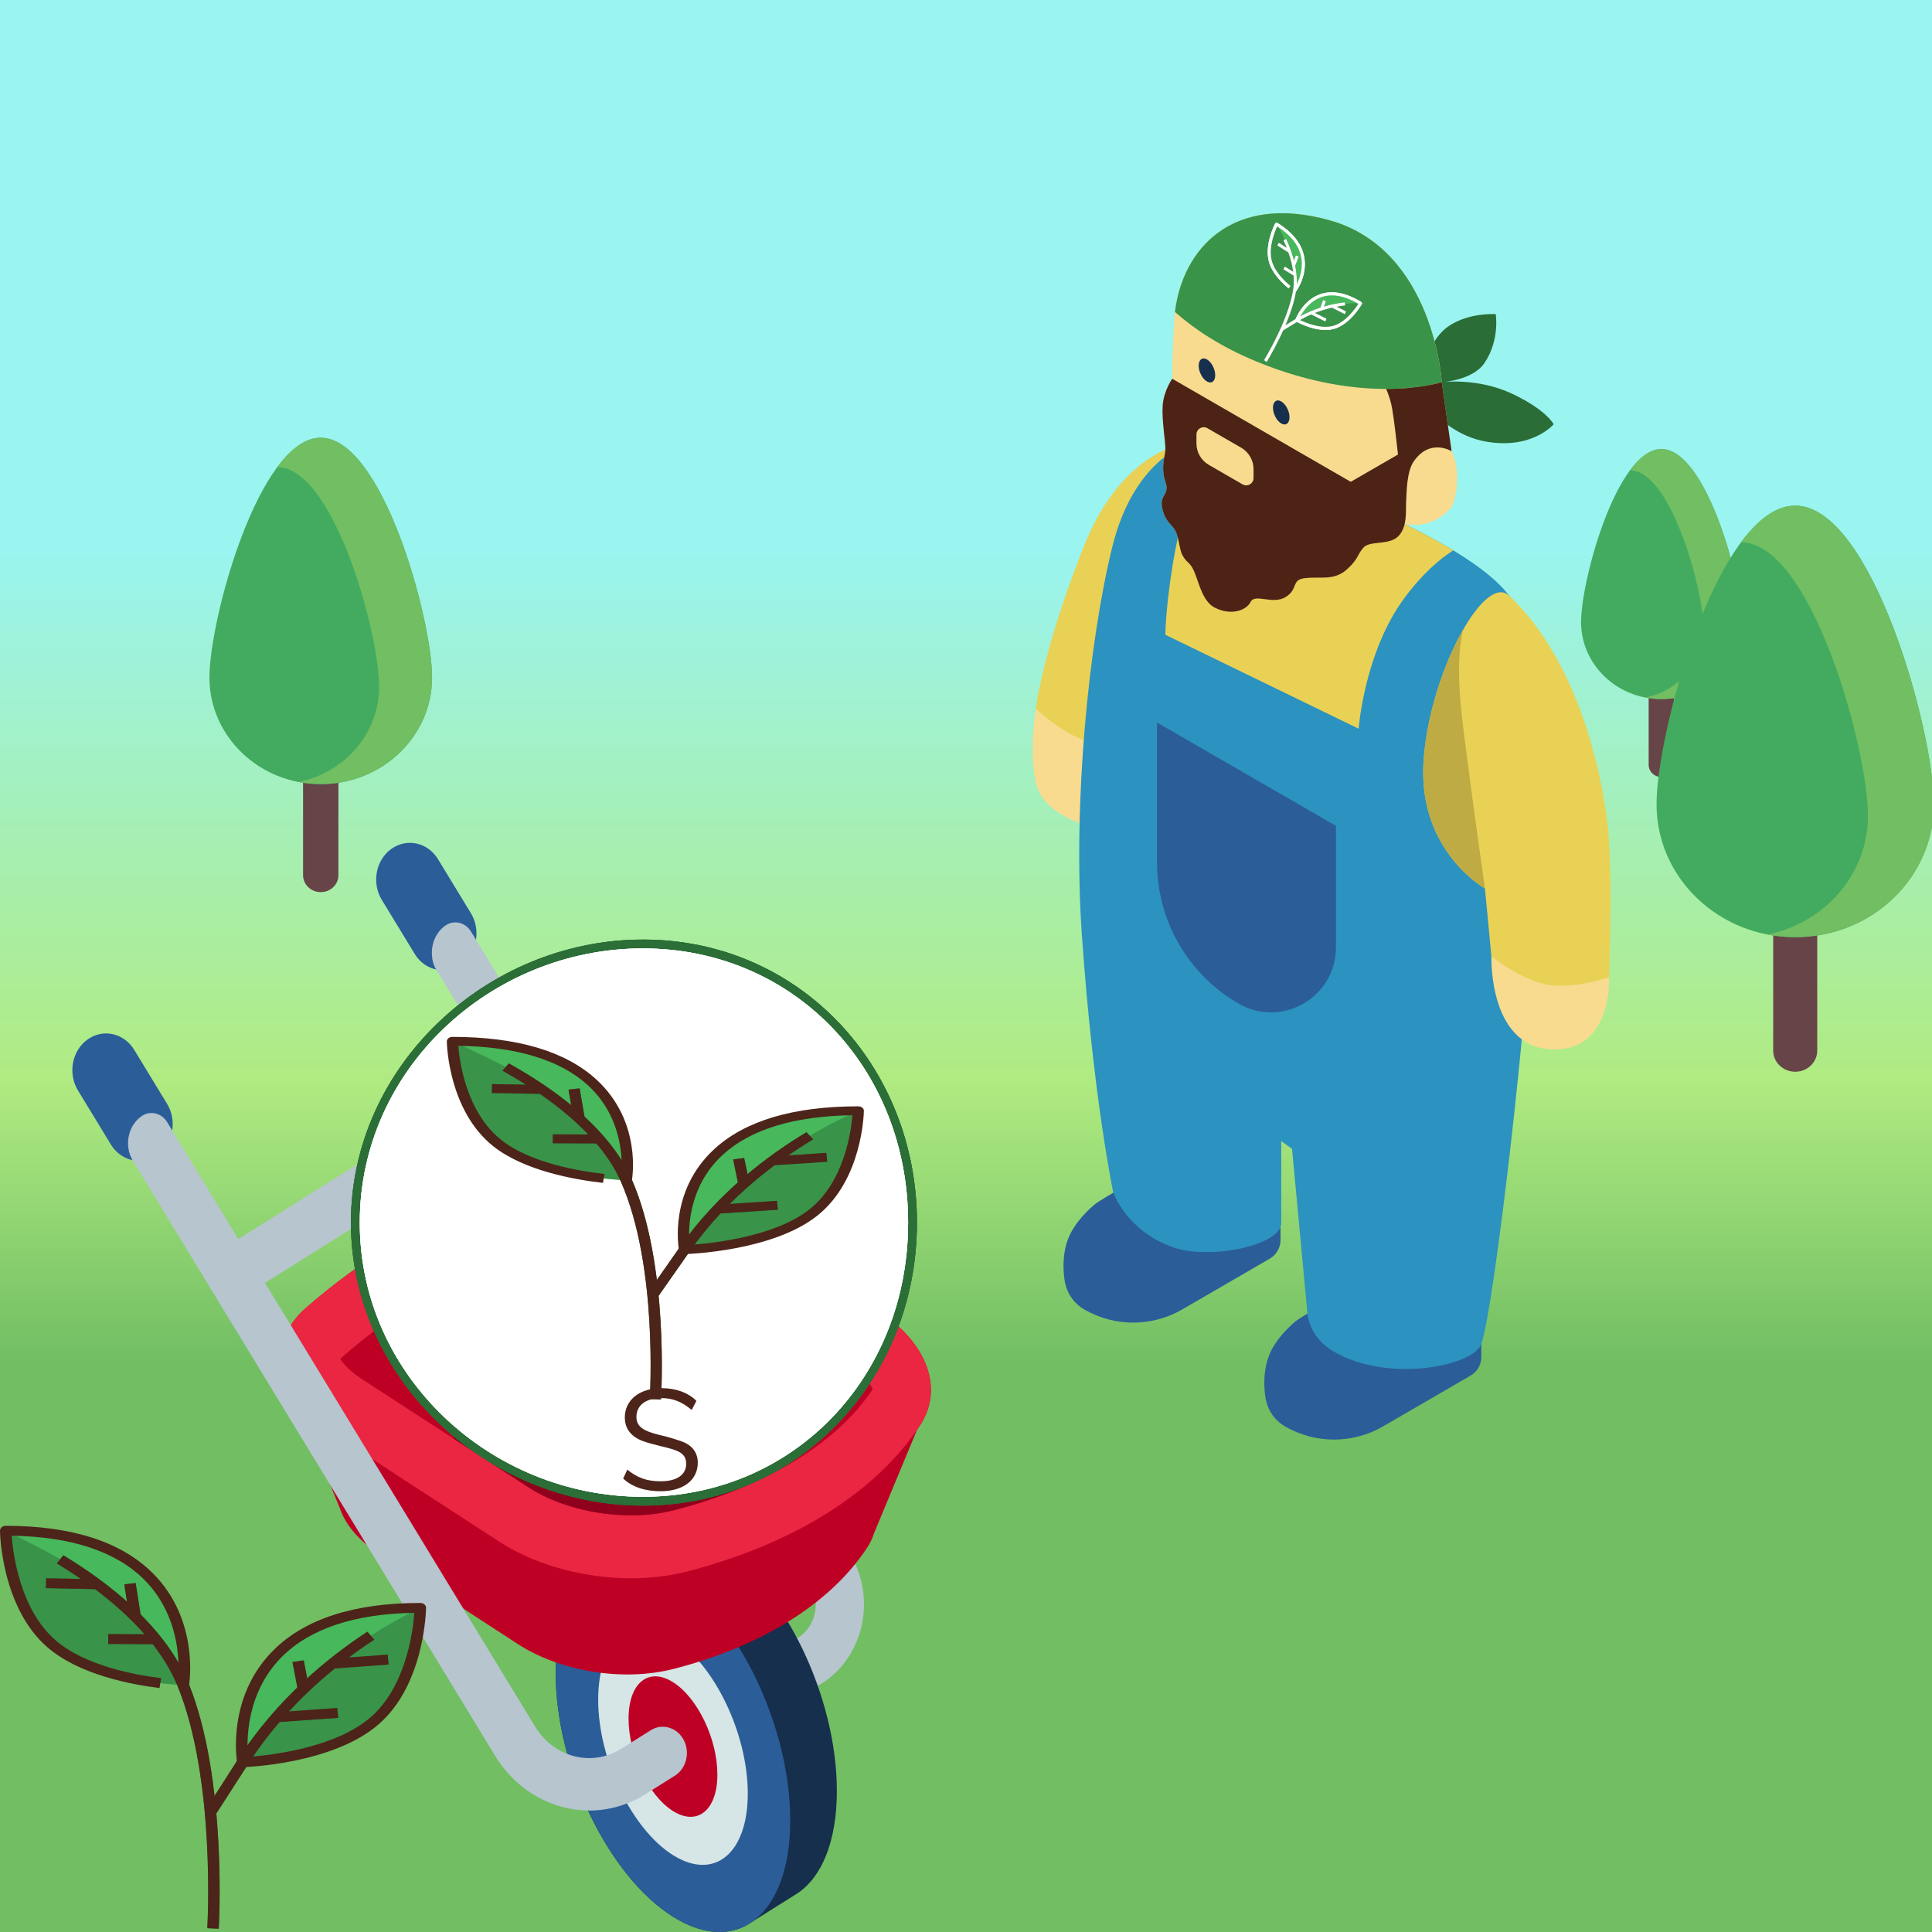 <svg width="1024" height="1024" viewBox="0 0 1024 1024" fill="none" xmlns="http://www.w3.org/2000/svg">
<rect x="0" y="0" width="1024" height="1024" fill="#333333" stroke="none"/>
<g id="nftPlantLP" clip-path="url(#clip0)">
<rect width="1024" height="1024" fill="#71BE63"/>
<g id="background">
<g id="Group">
<path id="Vector" d="M1024 0H0V723H1024V0Z" fill="url(#paint0_linear)"/>
</g>
</g>
<g id="tree2">
<g id="Group_2">
<g id="Group_3">
<path id="Vector_2" d="M880.589 411.846C876.853 411.846 873.826 408.949 873.826 405.376V335.69C873.826 332.117 876.851 329.22 880.589 329.22C884.326 329.22 887.35 332.117 887.35 335.69V405.376C887.35 408.949 884.325 411.846 880.589 411.846Z" fill="#674447"/>
</g>
</g>
<g id="Group_4">
<g id="Group_5">
<path id="Vector_3" d="M923.174 329.754C923.174 352.276 904.107 370.533 880.587 370.533C857.067 370.533 838 352.276 838 329.754C838 307.233 857.067 238 880.587 238C904.107 238 923.174 307.232 923.174 329.754Z" fill="#43AB5F"/>
</g>
</g>
<g id="Group_6">
<g id="Group_7">
<path id="Vector_4" d="M880.586 238C874.682 238 869.059 242.37 863.947 249.262H863.948C885.476 249.262 902.927 312.627 902.927 333.24C902.927 351.17 889.712 366.12 872.106 369.716C874.847 370.246 877.681 370.534 880.585 370.534C904.105 370.534 923.173 352.277 923.173 329.755C923.174 307.232 904.106 238 880.586 238Z" fill="#71BE63"/>
</g>
</g>
</g>
<g id="tree3">
<g id="Group_8">
<g id="Group_9">
<path id="Vector_5" d="M951.501 568.037C945.053 568.037 939.83 563.038 939.83 556.871V436.601C939.83 430.434 945.051 425.435 951.501 425.435C957.951 425.435 963.17 430.434 963.17 436.601V556.871C963.17 563.038 957.949 568.037 951.501 568.037Z" fill="#674447"/>
</g>
</g>
<g id="Group_10">
<g id="Group_11">
<path id="Vector_6" d="M1025 426.356C1025 465.225 992.093 496.736 951.5 496.736C910.907 496.736 878 465.225 878 426.356C878 387.487 910.907 268 951.5 268C992.093 268 1025 387.485 1025 426.356Z" fill="#43AB5F"/>
</g>
</g>
<g id="Group_12">
<g id="Group_13">
<path id="Vector_7" d="M951.497 268C941.307 268 931.604 275.542 922.781 287.437H922.783C959.937 287.437 990.055 396.796 990.055 432.373C990.055 463.318 967.248 489.12 936.862 495.325C941.592 496.241 946.484 496.738 951.495 496.738C992.088 496.738 1025 465.227 1025 426.358C1025 387.485 992.09 268 951.497 268Z" fill="#71BE63"/>
</g>
</g>
</g>
<g id="tree1">
<g id="Group_14">
<g id="Group_15">
<path id="Vector_8" d="M170.002 472.846C164.826 472.846 160.633 468.833 160.633 463.883V367.34C160.633 362.39 164.824 358.376 170.002 358.376C175.179 358.376 179.369 362.39 179.369 367.34V463.883C179.369 468.833 175.178 472.846 170.002 472.846Z" fill="#674447"/>
</g>
</g>
<g id="Group_16">
<g id="Group_17">
<path id="Vector_9" d="M229 359.116C229 390.317 202.585 415.611 170 415.611C137.415 415.611 111 390.317 111 359.116C111 327.915 137.415 232 170 232C202.585 232 229 327.913 229 359.116Z" fill="#43AB5F"/>
</g>
</g>
<g id="Group_18">
<g id="Group_19">
<path id="Vector_10" d="M169.998 232C161.819 232 154.029 238.054 146.947 247.602H146.949C176.773 247.602 200.949 335.387 200.949 363.945C200.949 388.786 182.642 409.498 158.25 414.479C162.047 415.214 165.974 415.613 169.997 415.613C202.581 415.613 228.998 390.319 228.998 359.117C229 327.913 202.583 232 169.998 232Z" fill="#71BE63"/>
</g>
</g>
</g>
<g id="casualFarmer" clip-path="url(#clip1)">
<g id="Group_20">
<path id="Vector_11" d="M764.155 202.546C764.155 202.546 783.039 200.067 801.354 208.651C819.663 217.235 823.477 224.862 823.477 224.862C823.477 224.862 812.061 238.45 787.428 234.017C762.792 229.584 750.047 206.142 750.047 206.142C750.047 206.142 755.625 181.53 767.279 173.238C778.209 165.462 792.769 166.499 792.769 166.499C792.769 166.499 795.061 180.231 786.764 192.44C780.451 201.718 764.155 202.546 764.155 202.546Z" fill="#2A6D36"/>
<path id="Vector_12" d="M672.317 719.245C675.779 709.605 684.507 702.112 686.808 700.232C690.676 697.073 716.42 682.826 716.42 682.826L785.137 709.823V719.201C785.137 723.247 783.005 726.997 779.519 729.055L732.958 756.062C716.93 765.315 697.182 765.315 681.155 756.062C675.6 752.854 672.244 747.755 671.029 742.256L670.998 742.246C670.998 742.251 668.316 730.403 672.317 719.245Z" fill="#2B5D99"/>
<path id="Vector_13" d="M565.89 657.257C569.352 647.616 578.08 640.123 580.375 638.243C584.248 635.084 609.992 620.836 609.992 620.836L678.709 647.834V657.212C678.709 661.263 676.572 665.007 673.091 667.065L626.525 694.073C610.497 703.327 590.75 703.327 574.727 694.073C569.167 690.864 565.811 685.767 564.596 680.267L564.571 680.257C564.565 680.262 561.883 668.415 565.89 657.257Z" fill="#2B5D99"/>
<path id="Vector_14" d="M549.01 375.545C549.01 375.545 545.291 397.667 549.01 414.836C552.729 431.999 577.049 437.722 577.049 437.722L589.635 387.655L549.01 375.545Z" fill="#F8DB8F"/>
<path id="Vector_15" d="M632.848 234.017C632.848 234.017 595.927 235.033 574.186 290.224C552.442 345.408 549.009 375.545 549.009 375.545C549.009 375.545 563.505 390.041 581.051 394.617C598.601 399.195 632.848 234.017 632.848 234.017Z" fill="#E9D155"/>
<path id="Vector_16" d="M632.847 234.017C632.847 234.017 601.649 240.374 589.445 290.224C577.236 340.067 568.459 424.992 573.422 495.709C579.526 582.682 590.07 632.154 590.07 632.154C590.07 632.154 597.003 652.109 621.197 660.927C640.945 668.123 679.091 660.108 679.091 648.237V604.805L684.809 608.905L692.822 694.643C692.822 694.643 692.629 708.088 706.937 716.384C735.982 733.231 780.941 724.016 785.136 712.307C792.014 693.121 811.077 526.986 811.077 484.645C811.077 442.3 814.985 340.167 801.923 318.703C777.891 279.225 632.847 234.017 632.847 234.017Z" fill="#2C92BF"/>
<path id="Vector_17" d="M617.673 336.442C617.673 336.442 617.673 323.856 621.288 300.965C624.899 278.078 632.847 248.324 632.847 248.324C635.014 243.623 637.529 239.695 640.297 236.422C662.394 243.692 728.707 266.519 770.225 291.696C762.96 296.403 753.692 304.257 744.131 317.275C723.134 345.87 720.098 386.227 720.098 386.227L617.673 336.442Z" fill="#E9D155"/>
<path id="Vector_18" d="M852.848 517.832C852.848 517.832 854.822 554.613 825.956 556.171C788.762 558.174 790.478 506.961 790.478 506.961L852.848 517.832Z" fill="#F8DB8F"/>
<path id="Vector_19" d="M617.674 255.372C615.1 247.828 617.5 241.996 617.674 238.267C617.847 234.538 615.67 222.576 616.246 214.85C616.816 207.124 621.294 200.736 621.294 200.736C621.358 184.347 622.251 172.222 622.251 172.222C623.183 136.749 649.145 101.267 704.651 116.719C760.154 132.167 764.155 202.547 764.155 202.547L769.373 239.165L769.363 239.16C774.193 247.471 772.378 265.482 768.738 269.495C759.008 280.221 747.325 278.336 744.493 277.672C743.947 280.022 742.986 282.269 741.269 284.085C736.41 289.236 726.11 286.375 722.673 290.224C719.24 294.067 720.099 296.388 713.519 302.111C706.937 307.834 699.499 305.542 691.822 306.4C684.14 307.259 688.341 312.123 681.477 316.417C674.609 320.707 665.167 314.414 662.881 318.992C660.589 323.568 652.581 326.43 643.997 322.14C635.412 317.845 635.13 303.256 630.265 298.679C625.4 294.101 625.976 292.098 624.249 284.883C622.524 277.672 618.249 278.361 616.151 270.065C614.053 261.769 620.247 262.914 617.674 255.372Z" fill="#F8DB8F"/>
<path id="Vector_20" d="M787.046 470.909C787.046 470.909 752.139 451.453 754.431 405.106C756.722 358.758 786.521 303.122 799.886 315.728C838.547 352.177 851.133 417.698 852.848 446.306C854.565 474.915 852.848 517.832 852.848 517.832C852.848 517.832 839.455 523.064 824.24 522.408C809.026 521.753 790.478 506.961 790.478 506.961L787.046 470.909Z" fill="#E9D155"/>
<path id="Vector_21" d="M708.082 437.722L613.239 382.968V457.058C613.239 487.938 629.714 516.472 656.458 531.916C679.398 545.161 708.082 528.603 708.082 502.106V437.722Z" fill="#2B5D99"/>
<path id="Vector_22" d="M666.117 191.676C647.006 183.806 632.991 174.423 622.75 165.363C626.663 132.375 652.729 102.263 704.645 116.714C760.153 132.167 764.154 202.547 764.154 202.547C764.154 202.547 724.481 215.708 666.117 191.676Z" fill="#399349"/>
<g id="Group_21">
<path id="Vector_23" d="M687.342 169.701C687.342 169.701 696.23 145.586 721.073 160.751C721.073 160.751 715.102 171.345 706.626 173.575C698.151 175.806 687.342 169.701 687.342 169.701Z" fill="#47B85B"/>
<path id="Vector_24" d="M721.072 160.751C721.072 160.751 715.093 171.36 706.625 173.576C698.157 175.792 687.34 169.701 687.34 169.701C696.782 163.894 706.345 161.854 712.864 161.061C716.691 160.595 721.072 160.751 721.072 160.751Z" fill="#399349"/>
<path id="Vector_25" d="M686.133 154.193C686.133 154.193 701.441 133.998 676.598 118.833C676.598 118.833 670.905 129.598 673.316 138.474C675.727 147.349 686.133 154.193 686.133 154.193Z" fill="#47B85B"/>
<path id="Vector_26" d="M686.133 154.193C686.133 154.193 675.721 147.327 673.317 138.474C670.898 129.613 676.598 118.833 676.598 118.833C676.598 118.833 679.847 124.471 680.995 126.97C684.186 133.974 687.761 144.431 686.133 154.193Z" fill="#399349"/>
<path id="Vector_27" d="M671.357 191.813L670 190.891C670.13 190.686 682.625 170.363 685.345 154.034C686.942 144.499 683.458 134.249 680.264 127.32L681.695 126.641C684.994 133.786 688.578 144.4 686.913 154.366C684.151 171.01 671.487 191.609 671.357 191.813Z" fill="#2B6E37"/>
<path id="Vector_28" d="M677.806 128.664L683.964 132.618L683.157 134.019L676.998 130.065L677.806 128.664Z" fill="#2B6E37"/>
<path id="Vector_29" d="M688.332 136.003L686.393 141.106L684.904 140.455L686.843 135.352L688.332 136.003Z" fill="#2B6E37"/>
<path id="Vector_30" d="M680.992 141.3L686.768 144.865L685.985 146.28L680.209 142.716L680.992 141.3Z" fill="#2B6E37"/>
<path id="Vector_31" d="M679.9 175.214L679.066 173.777C681.52 172.283 684.15 170.669 686.92 168.971C696.546 163.068 706.276 160.959 712.756 160.237L712.973 161.884C706.651 162.59 697.152 164.65 687.769 170.416C684.998 172.115 682.354 173.72 679.9 175.214Z" fill="#2B6E37"/>
<path id="Vector_32" d="M713.431 165.035L712.775 166.522L705.682 162.966L706.338 161.479L713.431 165.035Z" fill="#2B6E37"/>
<path id="Vector_33" d="M702.755 159.614L701.238 163.972L699.734 163.365L701.251 159.007L702.755 159.614Z" fill="#2B6E37"/>
<path id="Vector_34" d="M703.108 168.942L702.448 170.428L694.648 166.5L695.308 165.014L703.108 168.942Z" fill="#2B6E37"/>
<path id="Vector_35" d="M683.011 152.856C679.835 150.254 674.252 144.972 672.542 138.664C670.076 129.584 675.652 118.862 675.893 118.422C675.994 118.237 676.164 118.095 676.367 118.03C676.57 117.964 676.804 118.012 676.986 118.123C685.054 123.047 689.827 129.028 691.198 135.887C693.218 146.058 687.042 154.369 686.776 154.719L685.511 153.662L686.141 154.179L685.511 153.662C685.571 153.585 691.513 145.567 689.642 136.149C688.404 129.997 684.13 124.567 676.936 119.986C675.748 122.537 672.151 131.135 674.084 138.261C675.664 144.092 680.972 149.093 683.982 151.555L683.011 152.856Z" fill="white"/>
<path id="Vector_36" d="M686.954 170.411C686.605 170.198 686.452 169.763 686.604 169.382C686.757 168.965 690.462 159.146 699.818 155.919C706.109 153.737 713.395 155.116 721.462 160.04C721.643 160.151 721.786 160.333 721.847 160.56C721.91 160.787 721.886 161 721.764 161.191C721.516 161.645 715.528 172.098 706.843 174.371C698.172 176.652 687.422 170.677 686.967 170.419L686.954 170.411ZM719.96 161.018C712.618 156.707 706.04 155.532 700.383 157.475C693.097 159.978 689.406 167.079 688.389 169.317C690.848 170.572 699.534 174.567 706.417 172.766C713.213 170.988 718.457 163.395 719.96 161.018Z" fill="white"/>
<path id="Vector_37" d="M671.357 191.813L670 190.891C670.13 190.686 682.625 170.363 685.345 154.034C686.942 144.499 683.458 134.249 680.264 127.32L681.695 126.641C684.994 133.786 688.578 144.4 686.913 154.366C684.151 171.01 671.487 191.609 671.357 191.813Z" fill="white"/>
<path id="Vector_38" d="M677.806 128.664L683.964 132.618L683.157 134.019L676.998 130.065L677.806 128.664Z" fill="white"/>
<path id="Vector_39" d="M688.332 136.003L686.393 141.106L684.904 140.455L686.843 135.352L688.332 136.003Z" fill="white"/>
<path id="Vector_40" d="M680.992 141.3L686.768 144.865L685.985 146.28L680.209 142.716L680.992 141.3Z" fill="white"/>
<path id="Vector_41" d="M679.9 175.214L679.066 173.777C681.52 172.283 684.15 170.669 686.92 168.971C696.546 163.068 706.276 160.959 712.756 160.237L712.973 161.884C706.651 162.59 697.152 164.65 687.769 170.416C684.998 172.115 682.354 173.72 679.9 175.214Z" fill="white"/>
<path id="Vector_42" d="M713.431 165.035L712.775 166.522L705.682 162.966L706.338 161.479L713.431 165.035Z" fill="white"/>
<path id="Vector_43" d="M702.755 159.614L701.238 163.972L699.734 163.365L701.251 159.007L702.755 159.614Z" fill="white"/>
<path id="Vector_44" d="M703.108 168.942L702.448 170.428L694.648 166.5L695.308 165.014L703.108 168.942Z" fill="white"/>
<path id="Vector_45" d="M687.342 169.701C687.342 169.701 696.23 145.586 721.073 160.751C721.073 160.751 715.102 171.345 706.626 173.575C698.151 175.806 687.342 169.701 687.342 169.701Z" fill="#47B85B"/>
<path id="Vector_46" d="M721.072 160.751C721.072 160.751 715.093 171.36 706.625 173.576C698.157 175.792 687.34 169.701 687.34 169.701C696.782 163.894 706.345 161.854 712.864 161.061C716.691 160.595 721.072 160.751 721.072 160.751Z" fill="#399349"/>
<path id="Vector_47" d="M686.133 154.193C686.133 154.193 701.441 133.998 676.598 118.833C676.598 118.833 670.905 129.598 673.316 138.474C675.727 147.349 686.133 154.193 686.133 154.193Z" fill="#47B85B"/>
<path id="Vector_48" d="M686.133 154.193C686.133 154.193 675.721 147.327 673.317 138.474C670.898 129.613 676.598 118.833 676.598 118.833C676.598 118.833 679.847 124.471 680.995 126.97C684.186 133.974 687.761 144.431 686.133 154.193Z" fill="#399349"/>
<path id="Vector_49" d="M671.357 191.813L670 190.891C670.13 190.686 682.625 170.363 685.345 154.034C686.942 144.499 683.458 134.249 680.264 127.32L681.695 126.641C684.994 133.786 688.578 144.4 686.913 154.366C684.151 171.01 671.487 191.609 671.357 191.813Z" fill="#2B6E37"/>
<path id="Vector_50" d="M677.806 128.664L683.964 132.618L683.157 134.019L676.998 130.065L677.806 128.664Z" fill="#2B6E37"/>
<path id="Vector_51" d="M688.332 136.003L686.393 141.106L684.904 140.455L686.843 135.352L688.332 136.003Z" fill="#2B6E37"/>
<path id="Vector_52" d="M680.992 141.3L686.768 144.865L685.985 146.28L680.209 142.716L680.992 141.3Z" fill="#2B6E37"/>
<path id="Vector_53" d="M679.9 175.214L679.066 173.777C681.52 172.283 684.15 170.669 686.92 168.971C696.546 163.068 706.276 160.959 712.756 160.237L712.973 161.884C706.651 162.59 697.152 164.65 687.769 170.416C684.998 172.115 682.354 173.72 679.9 175.214Z" fill="#2B6E37"/>
<path id="Vector_54" d="M713.431 165.035L712.775 166.522L705.682 162.966L706.338 161.479L713.431 165.035Z" fill="#2B6E37"/>
<path id="Vector_55" d="M702.755 159.614L701.238 163.972L699.734 163.365L701.251 159.007L702.755 159.614Z" fill="#2B6E37"/>
<path id="Vector_56" d="M703.108 168.942L702.448 170.428L694.648 166.5L695.308 165.014L703.108 168.942Z" fill="#2B6E37"/>
<path id="Vector_57" d="M683.011 152.856C679.835 150.254 674.252 144.972 672.542 138.664C670.076 129.584 675.652 118.862 675.893 118.422C675.994 118.237 676.164 118.095 676.367 118.03C676.57 117.964 676.804 118.012 676.986 118.123C685.054 123.047 689.827 129.028 691.198 135.887C693.218 146.058 687.042 154.369 686.776 154.719L685.511 153.662L686.141 154.179L685.511 153.662C685.571 153.585 691.513 145.567 689.642 136.149C688.404 129.997 684.13 124.567 676.936 119.986C675.748 122.537 672.151 131.135 674.084 138.261C675.664 144.092 680.972 149.093 683.982 151.555L683.011 152.856Z" fill="white"/>
<path id="Vector_58" d="M686.954 170.411C686.605 170.198 686.452 169.763 686.604 169.382C686.757 168.965 690.462 159.146 699.818 155.919C706.109 153.737 713.395 155.116 721.462 160.04C721.643 160.151 721.786 160.333 721.847 160.56C721.91 160.787 721.886 161 721.764 161.191C721.516 161.645 715.528 172.098 706.843 174.371C698.172 176.652 687.422 170.677 686.967 170.419L686.954 170.411ZM719.96 161.018C712.618 156.707 706.04 155.532 700.383 157.475C693.097 159.978 689.406 167.079 688.389 169.317C690.848 170.572 699.534 174.567 706.417 172.766C713.213 170.988 718.457 163.395 719.96 161.018Z" fill="white"/>
<path id="Vector_59" d="M671.357 191.813L670 190.891C670.13 190.686 682.625 170.363 685.345 154.034C686.942 144.499 683.458 134.249 680.264 127.32L681.695 126.641C684.994 133.786 688.578 144.4 686.913 154.366C684.151 171.01 671.487 191.609 671.357 191.813Z" fill="white"/>
<path id="Vector_60" d="M677.806 128.664L683.964 132.618L683.157 134.019L676.998 130.065L677.806 128.664Z" fill="white"/>
<path id="Vector_61" d="M688.332 136.003L686.393 141.106L684.904 140.455L686.843 135.352L688.332 136.003Z" fill="white"/>
<path id="Vector_62" d="M680.992 141.3L686.768 144.865L685.985 146.28L680.209 142.716L680.992 141.3Z" fill="white"/>
<path id="Vector_63" d="M679.9 175.214L679.066 173.777C681.52 172.283 684.15 170.669 686.92 168.971C696.546 163.068 706.276 160.959 712.756 160.237L712.973 161.884C706.651 162.59 697.152 164.65 687.769 170.416C684.998 172.115 682.354 173.72 679.9 175.214Z" fill="white"/>
<path id="Vector_64" d="M713.431 165.035L712.775 166.522L705.682 162.966L706.338 161.479L713.431 165.035Z" fill="white"/>
<path id="Vector_65" d="M702.755 159.614L701.238 163.972L699.734 163.365L701.251 159.007L702.755 159.614Z" fill="white"/>
<path id="Vector_66" d="M703.108 168.942L702.448 170.428L694.648 166.5L695.308 165.014L703.108 168.942Z" fill="white"/>
</g>
<path id="Vector_67" d="M617.673 255.371C615.1 247.828 617.5 241.996 617.673 238.267C617.847 234.538 615.67 222.576 616.245 214.85C616.816 207.124 621.294 200.736 621.294 200.736L715.928 255.371L740.962 240.92C740.237 234.225 738.978 223.156 737.838 216.402C737.212 212.708 735.988 209.162 734.678 206.137C753.325 206.132 764.155 202.546 764.155 202.546L769.373 239.164C769.373 239.164 757.937 232.018 749.278 244.604C745.484 250.129 745.559 261.197 745.276 265.775C744.989 270.357 746.134 278.936 741.269 284.089C736.405 289.236 726.104 286.375 722.672 290.224C719.24 294.072 720.099 296.392 713.517 302.11C706.937 307.833 699.498 305.547 691.817 306.405C684.14 307.263 688.34 312.123 681.472 316.417C674.609 320.707 665.166 314.413 662.881 318.991C660.589 323.568 652.58 326.43 643.997 322.14C635.412 317.85 635.124 303.256 630.264 298.679C625.399 294.101 625.971 292.098 624.249 284.883C622.524 277.672 618.248 278.366 616.146 270.07C614.048 261.774 620.247 262.914 617.673 255.371Z" fill="#4D2316"/>
<path id="Vector_68" d="M635.328 193.823C635.328 197.047 637.29 200.796 639.711 202.189C642.131 203.588 644.09 202.105 644.09 198.877C644.09 195.653 642.131 191.904 639.711 190.511C637.29 189.112 635.328 190.595 635.328 193.823Z" fill="#162F4D"/>
<path id="Vector_69" d="M674.703 216.08C674.703 219.303 676.662 223.052 679.082 224.451C681.503 225.844 683.467 224.362 683.467 221.138C683.467 217.91 681.503 214.161 679.082 212.767C676.662 211.369 674.703 212.851 674.703 216.08Z" fill="#162F4D"/>
<path id="Vector_70" d="M657.831 237.28L639.944 226.955C637.365 225.467 634.142 227.327 634.142 230.308V235.014C634.142 239.71 636.652 244.05 640.718 246.4L658.601 256.725C661.179 258.213 664.402 256.353 664.402 253.372V248.666C664.402 243.97 661.898 239.631 657.831 237.28Z" fill="#F8DB8F"/>
<path id="Vector_71" d="M754.431 405.106C755.672 379.963 765.014 352.108 775.433 333.878C770.589 354.617 775.24 383.197 777.892 403.961C781.325 430.859 787.047 470.909 787.047 470.909C787.047 470.909 752.14 451.454 754.431 405.106Z" fill="#BFAB44"/>
</g>
</g>
<g id="plant-bnb" clip-path="url(#clip2)">
<g id="Group_22">
<g id="Group_23">
<path id="Vector_72" d="M234.685 514.231C228.884 514.231 223.196 511.17 219.755 505.515L202.352 476.931C196.896 467.968 199.151 455.891 207.388 449.954C215.626 444.022 226.726 446.475 232.183 455.433L249.582 484.017C255.039 492.98 252.788 505.057 244.55 510.994C241.51 513.183 238.077 514.231 234.685 514.231Z" fill="#2B5D99"/>
<path id="Vector_73" d="M450.549 823.635L263.186 516.081L263.218 516.059L249.608 493.703C246.593 488.752 240.46 487.396 235.91 490.677C230.865 494.31 228.392 500.573 228.987 506.7C229.093 509.122 229.765 511.544 231.088 513.716L429.252 838.997C432.152 843.755 433.087 849.435 431.884 854.993C430.681 860.551 427.52 865.186 422.975 868.039L355.71 910.295C349.597 914.13 347.504 922.635 351.029 929.284C353.397 933.744 357.694 936.235 362.11 936.235C364.275 936.235 366.475 935.635 368.484 934.372L435.752 892.116C446.31 885.484 453.971 874.274 456.758 861.358C459.552 848.442 457.291 834.695 450.549 823.635Z" fill="#B6C5CE"/>
<path id="Vector_74" d="M73.657 615.257C67.856 615.257 62.168 612.196 58.723 606.541L41.32 577.957C35.867 568.994 38.122 556.917 46.356 550.981C54.598 545.048 65.698 547.501 71.151 556.46L88.554 585.043C94.011 594.006 91.756 606.083 83.518 612.02C80.478 614.209 77.049 615.257 73.657 615.257Z" fill="#2B5D99"/>
<path id="Vector_75" d="M443.552 949.214C443.552 899.425 415.726 841.575 381.404 820.017C365.272 809.884 350.578 809.572 339.53 817.253V817.246L315.075 832.617L315.083 832.625C302.469 841.196 294.535 860.105 294.535 886.691C294.535 936.481 322.358 994.323 356.681 1015.89C371.759 1025.35 385.575 1026.25 396.333 1020.06L396.33 1020.06L422.807 1003.41H422.784C435.526 994.905 443.552 975.944 443.552 949.214Z" fill="#162F4D"/>
<path id="Vector_76" d="M418.833 964.772C418.833 1014.56 391.01 1037.45 356.684 1015.89C322.362 994.323 294.535 936.481 294.535 886.691C294.535 836.898 322.362 814.011 356.684 835.576C391.01 857.133 418.833 914.975 418.833 964.772Z" fill="#2B5D99"/>
<path id="Vector_77" d="M396.339 950.632C396.339 982.4 378.587 997 356.691 983.246C334.791 969.491 317.043 932.586 317.043 900.825C317.043 869.06 334.794 854.46 356.691 868.214C378.587 881.968 396.339 918.867 396.339 950.632Z" fill="#D6E5E5"/>
<path id="Vector_78" d="M380.23 940.519C380.23 959.379 369.695 968.053 356.692 959.881C343.688 951.716 333.146 929.803 333.146 910.94C333.146 892.077 343.688 883.411 356.692 891.575C369.695 899.744 380.23 921.656 380.23 940.519Z" fill="#BF0025"/>
<path id="Vector_79" d="M493.413 740.115L493.223 740.106C494.984 723.207 483.555 705.215 461.364 692.068L370.084 636.635C339.264 618.384 294.998 614.94 265.159 628.474C225.512 646.465 190.876 668.223 162.235 693.129C151.662 702.321 147.609 713.702 149.645 725.193H149.642L149.645 725.197C150.54 730.244 152.613 735.314 155.823 740.229L180.067 799.2C182.877 807.719 189.694 816.123 200.275 823.172L273.551 870.782C296.346 885.965 330.168 891.505 357.29 884.498C404.174 872.375 440.397 849.624 459.69 820.172C461.045 818.105 462.097 815.979 462.871 813.81L462.881 813.786C463.006 813.424 463.119 813.06 463.232 812.698L486.087 757.741C486.616 756.97 487.145 756.199 487.655 755.424C490.726 750.742 492.523 745.801 493.148 740.749L493.413 740.115Z" fill="#BF0025"/>
<path id="Vector_80" d="M162.234 693.129C140.681 711.87 146.162 739.674 175.224 759.031L263.473 816.372C290.927 834.663 331.659 841.33 364.324 832.891C420.792 818.295 464.421 790.891 487.653 755.42C501.095 734.904 490.472 709.315 461.363 692.068L370.075 636.635C339.263 618.384 294.992 614.94 265.157 628.474C225.51 646.465 190.874 668.223 162.234 693.129Z" fill="#EA2642"/>
<path id="Vector_81" d="M307.145 653.605C324.537 653.605 342.075 658.076 355.298 665.867L446.421 721.207L446.704 721.375C457.614 727.836 461.595 733.949 462.543 736.275C443.624 764.986 406.243 787.765 357.25 800.428C350.279 802.228 342.63 803.141 334.514 803.141C314.375 803.141 293.806 797.449 279.496 787.916L279.351 787.818L279.205 787.727L191.117 730.492C184.681 726.184 181.572 722.295 180.354 720.177C180.621 719.895 180.965 719.564 181.39 719.195C207.796 696.226 239.954 676.068 276.97 659.274C285.026 655.618 295.741 653.605 307.145 653.605Z" fill="#BF0025"/>
<path id="Vector_82" d="M279.348 787.821L279.494 787.916C293.804 797.449 314.372 803.141 334.513 803.141C342.629 803.141 350.274 802.228 357.245 800.428C375.787 795.635 392.658 789.393 407.503 781.93L355.294 750.227C342.074 742.432 324.532 737.966 307.142 737.966C295.739 737.966 285.023 739.978 276.968 743.63C264.095 749.474 251.825 755.728 240.162 762.361L279.202 787.727L279.348 787.821Z" fill="#8F001C"/>
<path id="Vector_83" d="M362.361 922.168C358.832 915.516 351.019 913.239 344.907 917.077L329.361 926.842C313.704 936.681 293.621 931.53 283.638 915.137L102.185 617.085L88.575 594.729C85.559 589.779 79.427 588.422 74.876 591.703C67.659 596.9 65.683 607.484 70.464 615.332L80.88 632.439L262.333 930.491C273.781 949.298 292.84 959.621 312.319 959.621C322.488 959.621 332.771 956.807 342.139 950.923L357.687 941.158C363.797 937.319 365.894 928.814 362.361 922.168Z" fill="#B6C5CE"/>
<path id="Vector_84" d="M122.318 689.215C117.902 689.215 113.607 686.722 111.243 682.261C107.713 675.614 109.806 667.11 115.918 663.269L276.88 562.164C282.992 558.323 290.809 560.604 294.335 567.251C297.865 573.901 295.772 582.406 289.66 586.242L128.698 687.352C126.686 688.616 124.488 689.215 122.318 689.215Z" fill="#B6C5CE"/>
</g>
</g>
<g id="Group_24">
<path id="Vector_85" d="M128.681 934.009C128.681 934.009 114.72 852.222 222.762 852.222C222.762 852.222 222.156 891.648 198.484 912.147C174.811 932.647 128.681 934.009 128.681 934.009Z" fill="#47B85B"/>
<path id="Vector_86" d="M222.762 852.222C222.762 852.222 222.155 891.7 198.483 912.147C174.81 932.595 128.68 934.009 128.68 934.009C149.135 901.977 176.692 880.166 196.54 866.954C208.195 859.195 222.762 852.222 222.762 852.222Z" fill="#399349"/>
<path id="Vector_87" d="M97.12 893.117C97.12 893.117 111.08 811.33 3.037 811.33C3.037 811.33 3.644 850.755 27.317 871.255C50.989 891.754 97.12 893.117 97.12 893.117Z" fill="#47B85B"/>
<path id="Vector_88" d="M97.12 893.117C97.12 893.117 50.928 891.702 27.317 871.255C3.644 850.808 3.037 811.33 3.037 811.33C3.037 811.33 23.675 821.448 31.869 826.429C54.752 840.427 85.04 863.338 97.12 893.117Z" fill="#399349"/>
<path id="Vector_89" d="M115.935 1022.25L109.865 1021.98C109.926 1021.2 114.478 943.813 94.266 894.007C82.49 864.91 52.869 842.418 30.107 828.63L33.567 824.331C57.057 838.539 87.65 861.869 99.972 892.278C120.608 943.028 115.996 1021.46 115.935 1022.25Z" fill="#2B6E37"/>
<path id="Vector_90" d="M24.485 836.507L51.617 837.046L51.478 842.29L24.346 841.751L24.485 836.507Z" fill="#2B6E37"/>
<path id="Vector_91" d="M71.886 839.038L74.652 856.444L68.637 857.156L65.871 839.751L71.886 839.038Z" fill="#2B6E37"/>
<path id="Vector_92" d="M57.383 866.103L82.573 866.212L82.543 871.454L57.353 871.346L57.383 866.103Z" fill="#2B6E37"/>
<path id="Vector_93" d="M114.234 961.847L108.953 959.278C114.294 950.994 120 942.081 126.01 932.697C146.89 900.087 174.872 877.806 194.72 864.856L198.362 869.05C178.999 881.685 151.685 903.442 131.351 935.266C125.341 944.65 119.575 953.563 114.234 961.847Z" fill="#2B6E37"/>
<path id="Vector_94" d="M205.467 876.998L205.977 882.224L176.506 884.369L175.996 879.142L205.467 876.998Z" fill="#2B6E37"/>
<path id="Vector_95" d="M160.991 880.032L163.807 894.662L157.822 895.523L155.006 880.893L160.991 880.032Z" fill="#2B6E37"/>
<path id="Vector_96" d="M178.757 905.261L179.255 910.488L146.818 912.793L146.32 907.565L178.757 905.261Z" fill="#2B6E37"/>
<path id="Vector_97" d="M84.552 894.689C69.561 892.855 41.943 887.664 25.129 873.089C0.91 852.118 0 813.007 0 811.381C0 810.7 0.303 810.018 0.85 809.494C1.396 808.97 2.246 808.708 3.035 808.708C38.118 808.708 64.34 817.201 81.032 833.873C105.737 858.619 100.395 892.068 100.152 893.483L94.143 892.697L97.117 893.064L94.143 892.697C94.204 892.383 99.302 860.139 76.42 837.228C61.427 822.286 37.815 814.475 6.191 813.95C6.859 823.02 10.44 852.904 29.439 869.366C44.977 882.841 71.199 887.716 85.403 889.446L84.552 894.689Z" fill="#4D2419"/>
<path id="Vector_98" d="M128.682 936.63C127.164 936.63 125.89 935.686 125.708 934.376C125.465 932.96 120.063 899.512 144.828 874.765C161.46 858.093 187.681 849.6 222.765 849.6C223.554 849.6 224.343 849.862 224.949 850.386C225.557 850.911 225.86 851.54 225.8 852.274C225.8 853.951 224.889 893.01 200.609 913.981C176.391 934.953 130.685 936.578 128.743 936.63H128.682ZM219.608 854.843C187.984 855.314 164.433 863.179 149.441 878.12C130.139 897.362 130.746 923.261 131.414 931.178C141.672 930.496 177.12 926.879 196.361 910.259C215.36 893.849 218.941 863.965 219.608 854.843Z" fill="#4D2419"/>
<path id="Vector_99" d="M115.935 1022.25L109.865 1021.98C109.926 1021.2 114.478 943.813 94.266 894.007C82.49 864.91 52.869 842.418 30.107 828.63L33.567 824.331C57.057 838.539 87.65 861.869 99.972 892.278C120.608 943.028 115.996 1021.46 115.935 1022.25Z" fill="#4D2419"/>
<path id="Vector_100" d="M24.485 836.507L51.617 837.046L51.478 842.29L24.346 841.751L24.485 836.507Z" fill="#4D2419"/>
<path id="Vector_101" d="M71.886 839.038L74.652 856.444L68.637 857.156L65.871 839.751L71.886 839.038Z" fill="#4D2419"/>
<path id="Vector_102" d="M57.383 866.103L82.573 866.212L82.543 871.454L57.353 871.346L57.383 866.103Z" fill="#4D2419"/>
<path id="Vector_103" d="M114.234 961.847L108.953 959.278C114.294 950.994 120 942.081 126.01 932.697C146.89 900.087 174.872 877.806 194.72 864.856L198.362 869.05C178.999 881.685 151.685 903.442 131.351 935.266C125.341 944.65 119.575 953.563 114.234 961.847Z" fill="#4D2419"/>
<path id="Vector_104" d="M205.467 876.998L205.977 882.224L176.506 884.369L175.996 879.142L205.467 876.998Z" fill="#4D2419"/>
<path id="Vector_105" d="M160.991 880.032L163.807 894.662L157.822 895.523L155.006 880.893L160.991 880.032Z" fill="#4D2419"/>
<path id="Vector_106" d="M178.757 905.261L179.255 910.488L146.818 912.793L146.32 907.565L178.757 905.261Z" fill="#4D2419"/>
</g>
<g id="plant 4">
<g id="Group_25">
<path id="Vector_107" d="M486 648C486 730.843 423.682 798 340.838 798C257.996 798 186 730.843 186 648C186 565.157 257.996 498 340.838 498C423.682 498 486 565.157 486 648Z" fill="#2B6E37"/>
<path id="Vector_108" d="M486 648C486 730.843 423.682 798 340.838 798C257.996 798 186 730.843 186 648C186 565.157 257.996 498 340.838 498C423.682 498 486 565.157 486 648Z" fill="#2B6E37"/>
<path id="Vector_109" d="M486 648C486 730.843 423.682 798 340.838 798C257.996 798 186 730.843 186 648C186 565.157 257.996 498 340.838 498C423.682 498 486 565.157 486 648Z" fill="#2B6E37"/>
<path id="Vector_110" d="M481.312 648C481.312 729.548 420.941 793.312 340.688 793.312C260.434 793.312 190.688 729.548 190.688 648C190.688 566.452 260.434 502.688 340.688 502.688C420.941 502.688 481.312 566.452 481.312 648Z" fill="white"/>
<path id="Vector_111" d="M481.312 648C481.312 729.548 420.941 793.312 340.688 793.312C260.434 793.312 190.688 729.548 190.688 648C190.688 566.452 260.434 502.688 340.688 502.688C420.941 502.688 481.312 566.452 481.312 648Z" fill="white"/>
<path id="Vector_112" d="M481.312 648C481.312 729.548 420.941 793.312 340.688 793.312C260.434 793.312 190.688 729.548 190.688 648C190.688 566.452 260.434 502.688 340.688 502.688C420.941 502.688 481.312 566.452 481.312 648Z" fill="white"/>
<path id="Vector_113" d="M330.287 783.645C335.121 788.185 341.86 790.383 350.209 790.383C362.221 790.383 369.838 784.377 369.838 775.294C369.838 769.143 366.029 765.48 360.61 763.723C357.973 762.844 354.458 761.672 349.916 760.646C341.42 758.596 337.318 756.398 337.318 750.979C337.318 744.826 342.299 741.018 350.649 741.018C356.654 741.018 361.635 743.068 366.615 747.317L369.105 742.482C364.711 738.088 358.12 735.744 350.649 735.744C338.93 735.744 331.166 742.042 331.166 751.271C331.166 757.57 334.828 761.379 340.102 763.576C342.739 764.601 346.107 765.48 350.209 766.505C358.998 768.557 363.539 769.875 363.686 775.588C363.833 781.594 358.852 785.109 350.209 785.109C343.031 785.109 337.904 783.351 332.485 778.957L330.287 783.645Z" fill="#4D2419"/>
<path id="Vector_114" d="M362.797 662.341C362.797 662.341 349.131 588.736 454.894 588.736C454.894 588.736 454.301 624.217 431.128 642.666C407.955 661.115 362.797 662.341 362.797 662.341Z" fill="#47B85B"/>
<path id="Vector_115" d="M454.903 588.736C454.903 588.736 454.308 624.264 431.135 642.666C407.962 661.068 362.805 662.341 362.805 662.341C382.829 633.513 409.804 613.884 429.234 601.994C440.643 595.011 454.903 588.736 454.903 588.736Z" fill="#399349"/>
<path id="Vector_116" d="M331.895 625.539C331.895 625.539 345.561 551.933 239.797 551.933C239.797 551.933 240.391 587.415 263.564 605.864C286.737 624.312 331.895 625.539 331.895 625.539Z" fill="#47B85B"/>
<path id="Vector_117" d="M331.895 625.539C331.895 625.539 286.677 624.265 263.564 605.864C240.391 587.462 239.797 551.933 239.797 551.933C239.797 551.933 259.999 561.04 268.02 565.522C290.421 578.12 320.07 598.739 331.895 625.539Z" fill="#399349"/>
<path id="Vector_118" d="M350.325 741.75L344.384 741.514C344.444 740.806 348.9 671.164 329.114 626.34C317.586 600.154 288.59 579.912 266.309 567.503L269.695 563.634C292.69 576.421 322.637 597.417 334.699 624.784C354.9 670.457 350.385 741.042 350.325 741.75Z" fill="#2B6E37"/>
<path id="Vector_119" d="M260.807 574.593L287.366 575.078L287.229 579.797L260.67 579.311L260.807 574.593Z" fill="#2B6E37"/>
<path id="Vector_120" d="M307.207 576.87L309.914 592.535L304.026 593.176L301.318 577.512L307.207 576.87Z" fill="#2B6E37"/>
<path id="Vector_121" d="M293 601.228L317.658 601.327L317.629 606.044L292.971 605.947L293 601.228Z" fill="#2B6E37"/>
<path id="Vector_122" d="M348.658 687.394L343.488 685.082C348.717 677.627 354.302 669.606 360.185 661.16C380.625 631.813 408.016 611.761 427.446 600.106L431.011 603.881C412.057 615.252 385.319 634.832 365.414 663.472C359.531 671.918 353.886 679.939 348.658 687.394Z" fill="#2B6E37"/>
<path id="Vector_123" d="M437.965 611.033L438.464 615.737L409.614 617.667L409.115 612.963L437.965 611.033Z" fill="#2B6E37"/>
<path id="Vector_124" d="M394.427 613.764L397.184 626.93L391.326 627.705L388.568 614.538L394.427 613.764Z" fill="#2B6E37"/>
<path id="Vector_125" d="M411.824 636.469L412.312 641.173L380.56 643.247L380.072 638.543L411.824 636.469Z" fill="#2B6E37"/>
<path id="Vector_126" d="M319.599 626.954C304.923 625.303 277.888 620.632 261.429 607.515C237.721 588.641 236.83 553.443 236.83 551.98C236.83 551.367 237.127 550.754 237.662 550.282C238.197 549.81 239.029 549.574 239.801 549.574C274.145 549.574 299.813 557.218 316.153 572.222C340.336 594.492 335.107 624.595 334.87 625.868L328.987 625.162L331.899 625.492L328.987 625.162C329.047 624.878 334.037 595.86 311.638 575.242C296.961 561.794 273.847 554.764 242.891 554.292C243.544 562.455 247.05 589.349 265.648 604.164C280.859 616.291 306.527 620.678 320.431 622.236L319.599 626.954Z" fill="#4D2419"/>
<path id="Vector_127" d="M362.795 664.7C361.309 664.7 360.061 663.85 359.883 662.671C359.646 661.397 354.358 631.295 378.6 609.023C394.881 594.02 420.55 586.376 454.893 586.376C455.666 586.376 456.438 586.612 457.032 587.083C457.626 587.555 457.923 588.121 457.864 588.782C457.864 590.292 456.973 625.444 433.205 644.316C409.498 663.19 364.755 664.653 362.854 664.7H362.795ZM451.803 591.094C420.846 591.519 397.792 598.596 383.116 612.043C364.221 629.36 364.815 652.668 365.469 659.793C375.51 659.18 410.211 655.924 429.046 640.967C447.644 626.198 451.15 599.304 451.803 591.094Z" fill="#4D2419"/>
<path id="Vector_128" d="M350.325 741.75L344.384 741.514C344.444 740.806 348.9 671.164 329.114 626.34C317.586 600.154 288.59 579.912 266.309 567.503L269.695 563.634C292.69 576.421 322.637 597.417 334.699 624.784C354.9 670.457 350.385 741.042 350.325 741.75Z" fill="#4D2419"/>
<path id="Vector_129" d="M260.807 574.593L287.366 575.078L287.229 579.797L260.67 579.311L260.807 574.593Z" fill="#4D2419"/>
<path id="Vector_130" d="M307.207 576.87L309.914 592.535L304.026 593.176L301.318 577.512L307.207 576.87Z" fill="#4D2419"/>
<path id="Vector_131" d="M293 601.228L317.658 601.327L317.629 606.044L292.971 605.947L293 601.228Z" fill="#4D2419"/>
<path id="Vector_132" d="M348.658 687.394L343.488 685.082C348.717 677.627 354.302 669.606 360.185 661.16C380.625 631.813 408.016 611.761 427.446 600.106L431.011 603.881C412.057 615.252 385.319 634.832 365.414 663.472C359.531 671.918 353.886 679.939 348.658 687.394Z" fill="#4D2419"/>
<path id="Vector_133" d="M437.965 611.033L438.464 615.737L409.614 617.667L409.115 612.963L437.965 611.033Z" fill="#4D2419"/>
<path id="Vector_134" d="M394.427 613.764L397.184 626.93L391.326 627.705L388.568 614.538L394.427 613.764Z" fill="#4D2419"/>
<path id="Vector_135" d="M411.824 636.469L412.312 641.173L380.56 643.247L380.072 638.543L411.824 636.469Z" fill="#4D2419"/>
</g>
</g>
</g>
</g>
<defs>
<linearGradient id="paint0_linear" x1="564" y1="0" x2="564" y2="723" gradientUnits="userSpaceOnUse">
<stop offset="0.406" stop-color="#9AF4EF"/>
<stop offset="0.792" stop-color="#B0EB81"/>
<stop offset="1" stop-color="#71BE63"/>
</linearGradient>
<clipPath id="clip0">
<rect width="1024" height="1024" fill="white"/>
</clipPath>
<clipPath id="clip1">
<rect width="650" height="650" fill="white" transform="matrix(-1 0 0 1 1025 113)"/>
</clipPath>
<clipPath id="clip2">
<rect width="600" height="600" fill="white" transform="translate(0 424)"/>
</clipPath>
</defs>
</svg>

